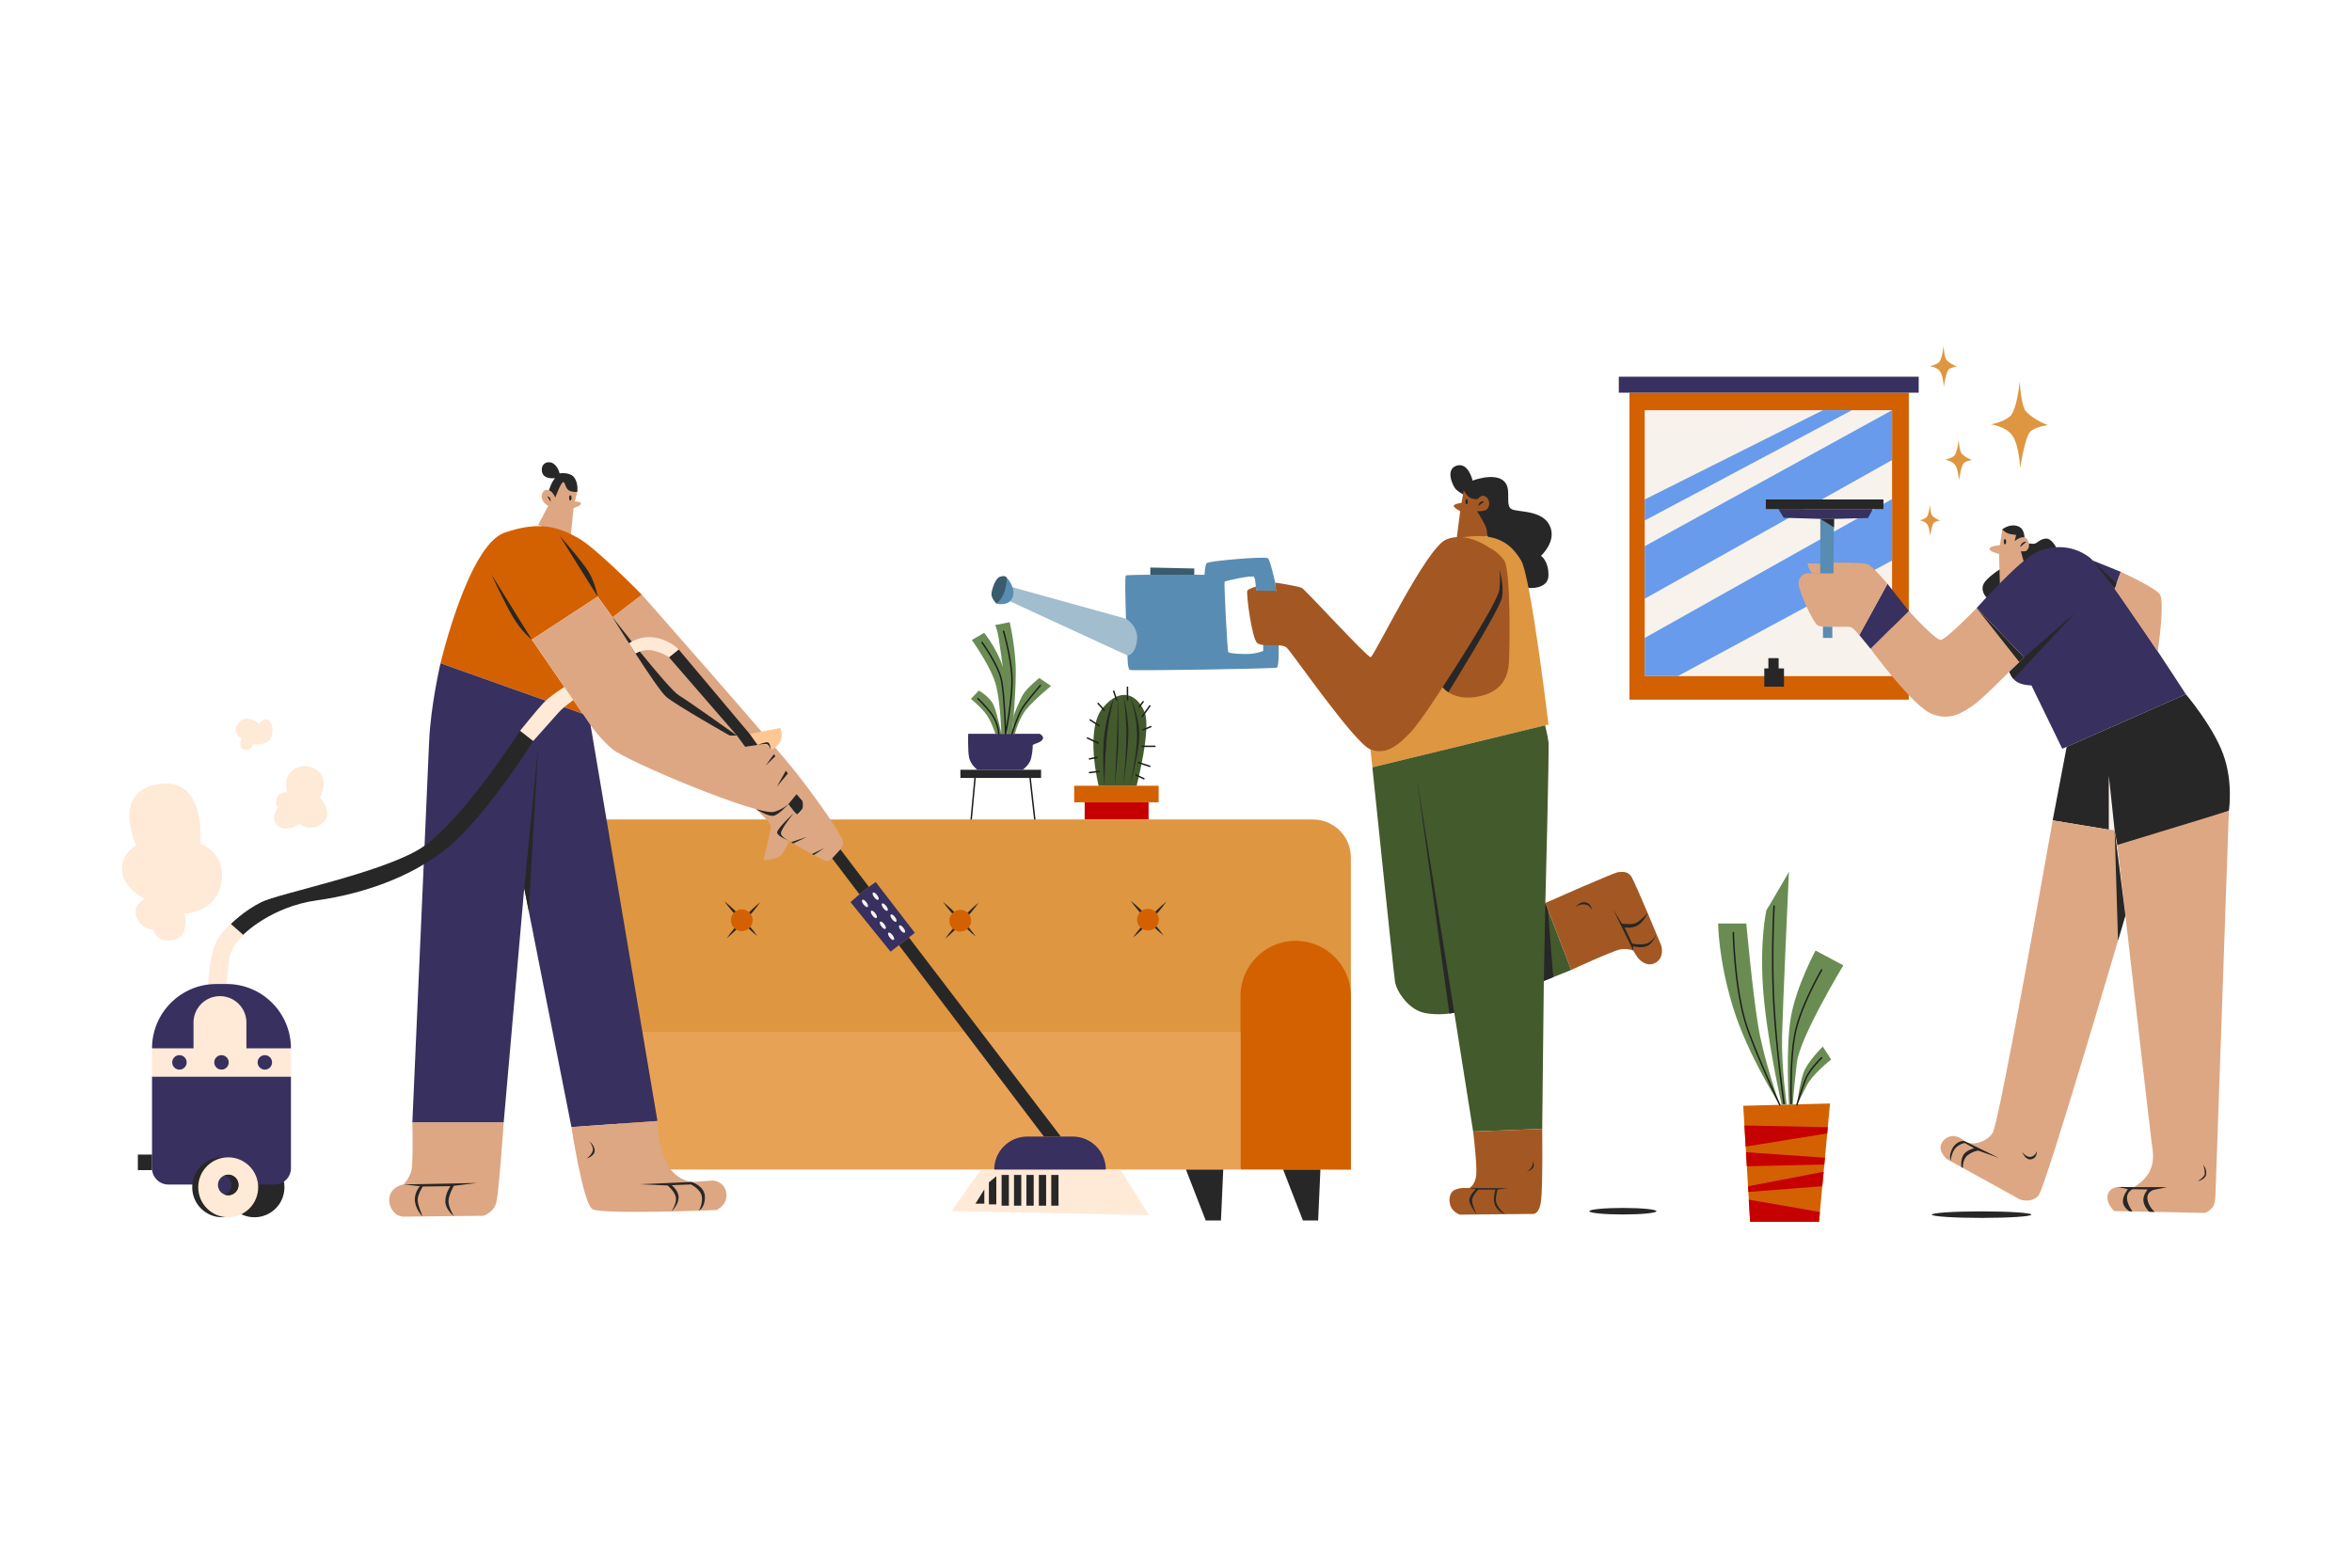 <svg xmlns="http://www.w3.org/2000/svg" xml:space="preserve" viewBox="0 0 600 400" id="cleaning-room">
  <path fill="#C60000" d="M276.697 204.712h16.311v4.382h-16.311z"></path>
  <path fill="#D36101" d="M274.027 200.489h21.554v4.223h-21.554z"></path>
  <path fill="#435A2C" d="M280.265 200.489s-3.641-14.32 1.092-19.927c4.733-5.607 8.884-3.155 10.631 1.153 1.748 4.308-2.039 18.774-2.039 18.774h-9.684z"></path>
  <path fill="#282727" d="M281.758 200.489s-.765-7.803 0-13.41c.764-5.607 2.361-8.965 2.361-8.965s-1.451 5.692-1.888 11.188c-.437 5.495-.473 11.187-.473 11.187zM284.379 200.489s.546-10.68.619-14.175.278-8.744.278-8.744-.014 7.899 0 11.325c.013 3.427-.897 11.594-.897 11.594zM286.563 200.489s.947-10.279.765-14.903c-.182-4.624-.765-8.285-.765-8.285s1.092 4.207 1.274 8.649c.183 4.442-1.274 14.539-1.274 14.539zM288.202 200.489s2.002-8.204 1.857-13.483c-.146-5.279-1.857-9.462-1.857-9.462s2.039 4.11 2.403 8.88c.364 4.769-2.403 14.065-2.403 14.065z"></path>
  <path fill="#1E1D1D" d="M291.369 183.005a.187.187 0 0 1-.151-.296l1.966-2.703c.06-.082.177-.101.26-.041s.101.177.041.26l-1.966 2.703a.181.181 0 0 1-.15.077zM290.638 180.53a.187.187 0 0 1-.149-.298l.986-1.311a.187.187 0 0 1 .298.224l-.986 1.311a.189.189 0 0 1-.149.074zM287.619 178.709a.187.187 0 0 1-.186-.186v-3.167a.186.186 0 0 1 .372 0v3.167a.186.186 0 0 1-.186.186zM284.827 178.709a.185.185 0 0 1-.177-.128l-.709-2.148a.187.187 0 0 1 .118-.235.187.187 0 0 1 .235.118l.709 2.148a.187.187 0 0 1-.176.245zM281.685 181.403a.187.187 0 0 1-.139-.062l-1.566-1.747a.187.187 0 0 1 .278-.248l1.566 1.747a.187.187 0 0 1-.139.31zM280.338 185.335a.185.185 0 0 1-.102-.031l-2.221-1.456a.184.184 0 0 1-.054-.257.187.187 0 0 1 .257-.054l2.221 1.456a.186.186 0 0 1-.101.342zM280.119 189.777a.182.182 0 0 1-.079-.018l-2.694-1.274a.186.186 0 1 1 .158-.336l2.694 1.274a.186.186 0 0 1-.079.354zM277.935 193.819a.185.185 0 0 1-.034-.368l1.893-.364c.098-.023.198.047.217.148.02.1-.047.198-.148.217l-1.893.364a.216.216 0 0 1-.035.003zM277.935 197.314a.187.187 0 0 1-.023-.371l2.403-.291c.11-.01.194.06.207.162a.186.186 0 0 1-.162.207l-2.403.291-.022.002zM291.806 198.879a.182.182 0 0 1-.079-.018l-2.003-.947a.186.186 0 1 1 .158-.336l2.003.947a.186.186 0 0 1-.079.354zM293.335 195.712a.184.184 0 0 1-.057-.009l-2.913-.946a.185.185 0 1 1 .115-.353l2.913.946a.185.185 0 0 1 .119.234.187.187 0 0 1-.177.128zM294.61 190.615h-3.24a.186.186 0 0 1 0-.372h3.24a.186.186 0 0 1 0 .372zM291.624 186.391a.186.186 0 0 1-.07-.359l1.966-.801a.187.187 0 0 1 .141.345l-1.966.801a.176.176 0 0 1-.071.014zM247.522 211.695l-.017-.001a.186.186 0 0 1-.168-.203l1.311-14.053c.009-.102.094-.185.203-.168.102.009.177.1.168.203l-1.311 14.053a.188.188 0 0 1-.186.169zM264.221 211.452a.187.187 0 0 1-.185-.165l-1.553-13.81a.186.186 0 0 1 .164-.206.183.183 0 0 1 .206.164l1.553 13.81a.186.186 0 0 1-.164.206l-.021.001z"></path>
  <path fill="#282727" d="M244.998 196.411h20.583v2.087h-20.583z"></path>
  <path fill="#38305E" d="M246.988 187.237h18.204s1.359.583.728 1.505c-.631.922-2.524 1.019-2.476 1.505.049.485-.146 2.573-.583 3.786-.437 1.214-1.942 2.379-1.942 2.379h-11.602s-1.699-1.262-2.087-3.058c-.388-1.797-.242-6.117-.242-6.117z"></path>
  <path fill="#6A8C53" d="m247.91 163.304 3.155-1.845s4.558 5.534 5.459 11.602c.901 6.068.415 14.175.415 14.175h-1.505s-.146-7.233-1.262-12.039c-1.116-4.805-6.262-11.893-6.262-11.893z"></path>
  <path fill="#6A8C53" d="m247.667 178.329 2.039-2.136s2.767 1.553 3.738 3.665c.971 2.112 1.99 7.379 1.99 7.379h-1.505s-1.068-3.519-2.767-5.522c-1.698-2.003-3.495-3.386-3.495-3.386zM255.786 170.032s-.642-4.835-1.006-7.128-.91-3.422-.91-3.422l3.714-.728s1.165 4.842 1.493 10.595c.328 5.752-.91 17.888-.91 17.888h-1.226l-1.155-17.205z"></path>
  <path fill="#6A8C53" d="m268.129 175.028-3.01-2.033s-3.083 2.47-4.102 4.144c-1.019 1.675-2.438 5.462-2.438 5.462l-.414 4.635h.74s.971-3.908 2.985-6.335c2.015-2.427 6.239-5.873 6.239-5.873z"></path>
  <path fill="#1E1D1D" d="M254.779 187.423c-.1 0-.183-.08-.186-.181-.001-.028-.097-2.763-1.928-5.135-1.86-2.408-3.334-3.698-3.348-3.711a.185.185 0 0 1-.018-.262.185.185 0 0 1 .262-.018c.015.013 1.516 1.327 3.399 3.764 1.908 2.472 2.002 5.236 2.005 5.352a.186.186 0 0 1-.181.191h-.005zM256.524 187.423l-.016-.001a.185.185 0 0 1-.17-.18c-.003-.102-.274-10.177-1.085-13.849-.807-3.651-4.832-9.292-4.872-9.349a.185.185 0 0 1 .043-.259.184.184 0 0 1 .259.043c.167.233 4.111 5.76 4.933 9.486.613 2.775.92 9.14 1.037 12.206.467-2.647 1.3-7.872 1.327-11.633.036-5.203-2.119-12.688-2.141-12.762a.187.187 0 0 1 .127-.231.188.188 0 0 1 .23.127c.022.076 2.192 7.611 2.155 12.869-.036 5.248-1.629 13.304-1.645 13.384a.185.185 0 0 1-.182.149zM258.165 187.423a.186.186 0 0 1-.178-.24c.061-.204 1.516-5.002 2.877-6.946 1.349-1.927 4.351-5.417 4.381-5.452a.186.186 0 1 1 .282.242c-.03.035-3.02 3.511-4.358 5.423-1.327 1.894-2.811 6.791-2.826 6.84a.186.186 0 0 1-.178.133z"></path>
  <path fill="#D36101" d="M415.678 100.197h71.263v78.326h-71.263z"></path>
  <path fill="#F8F2ED" d="M419.562 104.663h63.107v67.854h-63.107z"></path>
  <path fill="#689BEC" d="m465.046 104.663-45.484 22.78v5.375l52.864-28.155zM482.669 104.663l-63.107 34.697v13.41l63.107-35.387zM419.562 162.77l63.107-35.439v15.682l-54.661 29.504h-8.446z"></path>
  <path fill="#282727" d="M450.072 170.55h5.024v4.66h-5.024zM451.115 167.928h2.621v2.621h-2.621z"></path>
  <path fill="#38305E" d="M412.96 96.12h76.505v4.078H412.96z"></path>
  <g fill="#DE9641">
    <path d="M515.207 97.396s-.631 7.476-2.621 8.981-4.757 1.893-4.757 1.893 3.981.485 5.631 3.01 1.893 8.228 1.893 8.228 1.127-7.884 2.621-9.43c1.056-1.092 4.442-1.626 4.442-1.626s-3.665-1.274-5.655-3.58c-1.146-1.328-1.554-7.476-1.554-7.476zM495.794 88.248s-.3 3.55-1.245 4.265-2.259.899-2.259.899 1.891.231 2.674 1.429c.784 1.199.899 3.908.899 3.908s.535-3.744 1.245-4.478c.501-.519 2.11-.772 2.11-.772s-1.741-.605-2.686-1.7c-.545-.631-.738-3.551-.738-3.551zM499.652 112.132s-.3 3.55-1.245 4.265-2.259.899-2.259.899 1.89.231 2.674 1.429c.784 1.199.899 3.908.899 3.908s.535-3.744 1.245-4.478c.501-.519 2.11-.772 2.11-.772s-1.741-.605-2.686-1.7c-.544-.631-.738-3.551-.738-3.551zM492.32 128.801s-.229 2.716-.952 3.263-1.728.688-1.728.688 1.446.176 2.046 1.094c.6.917.688 2.989.688 2.989s.409-2.864.952-3.426c.384-.397 1.614-.591 1.614-.591s-1.332-.463-2.055-1.301c-.417-.482-.565-2.716-.565-2.716z"></path>
  </g>
  <path fill="#DE9641" d="M154.722 209.094h180.21c5.345 0 9.678 4.333 9.678 9.678v79.648l-174.661-1.863-10.777-18.495-4.45-68.968z"></path>
  <path fill="#D36101" d="M344.61 298.421h-28.156v-44.29c0-7.775 6.303-14.078 14.078-14.078 7.775 0 14.078 6.303 14.078 14.078v44.29z"></path>
  <path fill="#E8A256" d="M158.22 263.316h158.234v35.104H158.22z"></path>
  <g fill="#282727">
    <path d="M193.941 230.186c-1.211 1.734-2.588 3.315-4.005 4.859-1.434 1.528-2.909 3.018-4.551 4.352 1.21-1.736 2.587-3.316 4.006-4.859 1.435-1.527 2.91-3.016 4.55-4.352z"></path>
    <path d="M184.803 229.967c1.609 1.274 3.06 2.709 4.472 4.182 1.395 1.489 2.751 3.018 3.939 4.701-1.616-1.278-3.064-2.71-4.472-4.182-1.392-1.487-2.744-3.013-3.939-4.701zM249.666 230.307c-1.212 1.734-2.588 3.315-4.005 4.859-1.434 1.528-2.909 3.018-4.551 4.352 1.21-1.736 2.587-3.316 4.005-4.859 1.435-1.526 2.91-3.016 4.551-4.352z"></path>
    <path d="M240.528 230.089c1.609 1.274 3.06 2.709 4.472 4.182 1.395 1.489 2.751 3.018 3.938 4.701-1.616-1.278-3.064-2.71-4.472-4.182-1.392-1.488-2.744-3.014-3.938-4.701zM297.557 230.034c-1.211 1.734-2.588 3.315-4.005 4.859-1.434 1.528-2.909 3.018-4.551 4.352 1.21-1.736 2.587-3.316 4.005-4.859 1.435-1.526 2.91-3.016 4.551-4.352z"></path>
    <path d="M288.418 229.816c1.609 1.274 3.06 2.709 4.472 4.182 1.395 1.489 2.751 3.018 3.939 4.701-1.616-1.278-3.064-2.71-4.472-4.182-1.392-1.488-2.744-3.014-3.939-4.701z"></path>
  </g>
  <path fill="#282727" d="m336.843 298.421-.583 12.991h-3.883l-5.049-12.991zM312.053 298.421l-.583 12.991h-3.883l-5.049-12.991z"></path>
  <circle cx="189.238" cy="234.804" r="2.776" fill="#D36101"></circle>
  <circle cx="244.962" cy="234.925" r="2.776" fill="#D36101"></circle>
  <circle cx="292.853" cy="234.652" r="2.776" fill="#D36101"></circle>
  <path fill="#D36101" d="M446.455 311.752h17.573l2.816-30.194-22.137.582z"></path>
  <path fill="#6A8C53" d="M454.029 281.895s-8.157-12.57-11.943-24.9c-3.786-12.33-3.786-21.359-3.786-21.359h7.185s1.553 17.087 3.01 26.02c1.455 8.931 5.534 20.239 5.534 20.239zM450.63 232.188c.291-.34 5.728-9.718 5.728-9.718s-1.553 33.844-1.748 41.805c-.194 7.961 1.165 17.573 1.165 17.573l-1.262.046s-3.883-17.048-4.757-29.712c-.874-12.663.874-19.994.874-19.994zM463.154 242.528l7.087 3.786s-11.068 18.253-11.845 24.757c-.777 6.505-1.068 10.823-1.068 10.823l-.971-.061s-.874-14.257.485-22.218c1.361-7.961 6.312-17.087 6.312-17.087z"></path>
  <path fill="#6A8C53" d="M458.397 281.895s.68-5.434 1.699-8.25 4.903-6.602 4.903-6.602l2.136 3.301s-4.757 3.689-6.262 6.699-2.476 4.852-2.476 4.852z"></path>
  <path fill="#C60000" d="m446.121 306.093 18.141 3.147-.234 2.512h-17.573zM446.005 304.13l18.87-1.461.344-3.69-19.3 3.691zM445.618 297.574l19.772-.431.164-1.753-20.147-1.398zM445.004 287.163l.318 5.386 20.809-3.349.149-1.595z"></path>
  <path fill="#1E1D1D" d="M458.397 282.081a.186.186 0 0 1-.178-.24c.012-.039 1.179-3.87 2.189-6.468 1.023-2.63 4.045-5.482 4.173-5.602a.186.186 0 0 1 .254.272c-.031.028-3.088 2.914-4.08 5.466-1.005 2.585-2.168 6.402-2.18 6.44a.186.186 0 0 1-.178.132zM456.941 281.744a.186.186 0 0 1-.186-.18c-.004-.108-.373-10.878.974-17.81 1.35-6.941 6.764-16.275 6.818-16.369a.183.183 0 0 1 .254-.067.186.186 0 0 1 .067.254c-.054.093-5.437 9.373-6.775 16.253-1.339 6.889-.97 17.618-.967 17.725a.187.187 0 0 1-.18.193l-.005.001zM455.096 281.744a.186.186 0 0 1-.184-.159c-.017-.119-1.758-12.094-2.527-24.579-.768-12.489-.007-25.696 0-25.827.006-.102.088-.173.197-.175a.187.187 0 0 1 .175.197c-.008.132-.767 13.317 0 25.782.768 12.469 2.505 24.429 2.522 24.548a.185.185 0 0 1-.183.213zM454.029 282.081a.188.188 0 0 1-.168-.105c-.047-.097-4.704-9.774-8.117-19.093-3.42-9.338-3.744-24.76-3.747-24.914a.186.186 0 0 1 .182-.19.189.189 0 0 1 .19.182c.003.154.326 15.514 3.724 24.794 3.407 9.301 8.056 18.962 8.103 19.059a.187.187 0 0 1-.167.267z"></path>
  <path fill="#282727" d="M389.935 150.029s5.088.46 5.088-3.29-1.93-4.915-1.93-4.915 4.187-3.75 2.221-7.755-8.01-3.313-9.684-4.151c-1.675-.837-.182-4.478-1.456-6.517s-4.223-1.82-6.044-1.456c-1.82.364-2.46.692-2.46.692s-1.059-4.794-4.093-3.823-.874 5.413-.121 6.092c.752.68 1.763 1.236 1.763 1.236l7.169 12.332 9.547 11.555z"></path>
  <path fill="#A35824" d="m371.649 137.027.85-6.587s-2.015-1.044-1.602-1.505c.413-.461 1.942-.631 1.942-.631l.558-3.18s.898 1.723 2.039 2.063c1.141.34 1.626.097 1.626.097s.898-1.408 2.087-.461.874 3.01-.243 3.374-2.112.218-2.112.218 2.087 3.325 2.379 4.418.171 2.08.171 2.08l-7.55 1.003-.145-.889z"></path>
  <path fill="#DE9641" d="m350.095 195.78 44.927-10.922s-4.515-37.791-6.99-41.869c-2.476-4.078-5.097-5.37-8.01-5.962-2.913-.592-6.844.06-6.844.06l-23.568 54.13.485 4.563z"></path>
  <path fill="#435A2C" d="M350.095 195.78s5.388 52.185 5.777 54.709c.388 2.524 3.471 7.039 7.33 7.913 3.859.874 7.791 0 7.791 0l4.806 30.291 17.622-.655.413-37.743 6.99-2.816-6.602-17.087s1.019-39.321.801-41.068c-.218-1.748-.87-4.255-.87-4.255l-44.058 10.711z"></path>
  <path fill="#282727" d="m361.455 198.693 9.538 59.709-1.261.207zM394.222 230.392l-.389 19.903 2.417-.973-1.385-17.265z"></path>
  <path fill="#A35824" d="M375.799 288.694s1.019 8.301.801 10.995c-.218 2.694-1.78 3.454-1.78 3.454s-2.758-.323-4.093.697c-1.335 1.019-1.117 3.495-.316 4.587s1.966 1.493 1.966 1.493l18.641-.182s1.638.328 2.112-3.35c.473-3.677.291-18.35.291-18.35l-17.622.656z"></path>
  <path fill="#282727" d="m384.719 303.184-9.899-.041 1.635.296s-1.559 1.493-1.635 2.712c-.076 1.22 1.89 3.726 1.89 3.726s-1.329-2.706-1.165-3.799c.164-1.092 1.565-2.549 1.565-2.549h4.405s-.892 2.385-.073 4.096 2.494 2.181 2.494 2.181-2.339-1.89-2.325-3.583c.013-1.693.45-2.712.45-2.712l2.658-.327zM391.054 296.169s.364.934.121 1.626c-.243.692-1.736 1.183-1.736 1.183s1.132-.608 1.432-1.511c.301-.902.183-1.298.183-1.298z"></path>
  <path fill="#A35824" d="M394.222 230.392s17.622-7.816 18.592-7.864c.971-.049 2.33-.34 3.301 1.068.971 1.408 7.67 17.621 7.67 17.621s.922 2.913-1.262 4.32c-2.184 1.408-4.223-.388-4.952-1.505-.728-1.117-.922-1.505-.922-1.505s-1.408-.583-3.252-.291c-1.845.291-12.573 5.243-12.573 5.243l-6.602-17.087z"></path>
  <path fill="#282727" d="m411.515 232.043 5.134 10.486v-1.092s1.99.607 3.568-.073 2.348-3.08 2.348-3.08-.94 2.182-2.785 2.546-3.422-.097-3.422-.097l-1.918-4.126s1.82.413 3.35-.485c1.529-.898 2.538-3.154 2.538-3.154s-2.071 2.281-3.287 2.645c-1.216.364-3.28.049-3.28.049l-2.246-3.619zM401.916 231.509s1.141-1.699 2.694-1.238 1.432 1.917 1.432 1.917-.372-1.29-1.796-1.432c-1.424-.142-2.33.753-2.33.753zM377.083 129.136s.118-.674.528-1.001c.41-.328 1.065-.182 1.065-.182l-1.593 1.183z"></path>
  <path fill="#598CB2" d="m326.171 164.653-.651-13.873-.23-2.136s-1.214-5.68-1.845-6.214c-.631-.534-15.194.68-15.631 1.262-.437.583-.534 2.961-.534 2.961s-19.56-.146-20.071.194c-.512.34.411 20.388.411 20.388s0 3.398.583 3.689 36.893-.291 37.525-.583c.629-.289.443-5.688.443-5.688zm-3.928 1.419s-1.129.546-2.949.728c-1.82.182-5.753 0-5.971-.437-.218-.437-1.129-17.658-.91-17.931.218-.273 7.063-1.729 7.464-1.256s.473 2.512.473 2.512l.146 1.019 1.748 13.858-.001 1.507z"></path>
  <path fill="#A1BDCE" d="m257.07 153.159 30.549 14.078s1.893.049 2.427-3.689-2.801-5.682-2.801-5.682l-29.08-8.056-1.095 3.349z"></path>
  <path fill="#598CB2" d="M254.197 154.008s3.204.874 4.126-1.626-1.553-5.073-1.553-5.073l-2.573 6.699z"></path>
  <path fill="#395B6D" d="M255.022 147.188c-1.065.399-1.942 2.937-2.087 4.223-.146 1.286 1.262 2.597 1.262 2.597s1.541-1.117 2.166-3.41.407-3.289.407-3.289-.389-.631-1.748-.121zM293.445 146.64v-1.831l11.213.243v1.587z"></path>
  <path fill="#A35824" d="M368.008 175.343s2.621 3.535 8.738 2.447 7.864-4.68 8.155-8.467c.291-3.786.485-23.981-1.165-26.311-1.651-2.33-3.884-3.301-3.884-3.301s-5.825-4.272-10.971-2.039-18.35 29.903-19.223 30c-.874.097-16.602-17.185-17.573-17.67s-6.796-1.359-6.796-1.359l.23 2.136-5.024-.073-.146-1.019s-1.784.473-2.148 1.019c-.364.546 1.129 12.197 2.512 13.362s6.08-.073 7.5 1.165 17.27 24.381 21.396 25.983 7.282-1.311 10.049-4.175c2.767-2.863 8.35-11.698 8.35-11.698z"></path>
  <path fill="#282727" d="M368.008 175.343s14.078-21.456 14.466-24.855c.388-3.398 0-5.146 0-5.146s1.371 4.053.643 7.257c-.728 3.204-13.635 24.022-13.635 24.022s-.46-.284-.8-.597c-.34-.311-.674-.681-.674-.681z"></path>
  <ellipse cx="374.145" cy="128.011" fill="#282727" rx=".303" ry=".68"></ellipse>
  <ellipse cx="414" cy="309.043" fill="#282727" rx="8.565" ry=".834"></ellipse>
  <path fill="#282727" d="M507.062 152.77s-1.772-1.505-1.189-3.422c.583-1.917 5.121-4.636 5.121-4.636l-.194-9.66s1.93-1.565 4.041-.765c2.112.801 1.565 4.151 1.565 4.151s1.966.473 2.694.255c.728-.218 1.311-1.129 2.767-1.274 1.456-.146 2.621 2.184 2.621 2.184l-17.426 13.167z"></path>
  <path fill="#DDA783" d="m510.181 149.105-.218-7.791s-2.439-.51-2.439-1.274c0-.765 2.658-.947 2.658-.947l.619-4.041s.765 1.019 2.148 1.238l1.383.218-.401 1.566s2.257-1.93 3.24-.437.109 2.803-.364 2.949c-.473.146-1.274.073-1.274.073l.728 2.658-6.08 5.788z"></path>
  <path fill="#38305E" d="m504.247 155.149 12.087 12.597-3.763 3.641s.632 1.893 2.088 2.694 3.568.801 3.568.801l7.864 16.165 31.529-13.908s-20.753-32.185-24.757-35.061c-4.005-2.876-8.811-3.168-13.18-1.274-4.368 1.894-15.436 14.345-15.436 14.345z"></path>
  <path fill="#282727" d="m529.222 156.533-12.888 11.214-3.763 3.641s.364.848.548 1.13c.184.282.538.736.538.736l15.565-16.721z"></path>
  <path fill="#DDA783" d="M504.247 155.149s-7.743 8.01-9.151 8.107-8.155-7.379-8.155-7.379l-9.757 9.66s10.583 14.466 15.485 16.553c4.903 2.087 8.301-.534 10.583-2.039s9.32-8.665 9.32-8.665l3.763-3.641-12.088-12.596z"></path>
  <path fill="#38305E" d="m533.863 143.013 7.156 2.888-1.563 4.294z"></path>
  <path fill="#DDA783" d="M550.451 166.215s1.89-12.777.507-14.598c-1.383-1.82-9.939-5.716-9.939-5.716l-1.562 4.294 10.994 16.02z"></path>
  <path fill="#282727" d="m504.247 155.149 10.875 13.77 1.212-1.173z"></path>
  <path fill="#38305E" d="m477.183 165.538-2.864-3.504 7.173-13.074 5.449 6.917z"></path>
  <path fill="#DDA783" d="M467.693 143.571v2.694h-6.808s-1.602.218-2.039 2.039c-.437 1.82 3.714 10.704 4.915 11.323 1.201.619 7.791.036 8.519.437.728.401 2.039 1.97 2.039 1.97l7.172-13.074s-3.823-4.587-5.133-5.024c-1.311-.437-8.665-.365-8.665-.365z"></path>
  <path fill="#DDA783" d="M461.14 143.735s.036.801.401 1.438c.364.637.765 1.092.765 1.092h2.057v-2.421l-3.223-.109z"></path>
  <path fill="#282727" d="m523.64 209.324 3.577-18.773 30.404-13.412s6.893 8.107 9.515 15.291 1.456 14.466 1.456 14.466l-28.35 9.32-.786-4.272-15.816-2.62z"></path>
  <path fill="#598CB2" d="M465.046 159.872v2.898h2.38v-2.837zM464.362 146.266v-13.872h3.513l-.182 13.872z"></path>
  <path fill="#38305E" d="m453.676 129.882 1.347 2.221 9.339.291h3.513l8.665-.218 1.238-2.294z"></path>
  <path fill="#282727" d="M450.472 127.443h30v2.439h-30zM464.362 132.394l3.485 2.149.028-2.149z"></path>
  <path fill="#F8F2ED" d="m539.456 211.946-1.496-14.054v13.806z"></path>
  <path fill="#DDA783" d="m568.592 206.897-3.398 97.233s0 2.84-.692 3.824c-.692.983-1.966 1.529-1.966 1.529l-23.192-.473s-1.966-1.748-1.711-3.859c.255-2.112 2.585-2.294 2.585-2.294l4.187.036s2.828-1.578 4.041-4.151c1.214-2.573.777-4.854.437-7.282-.34-2.427-8.756-75.871-8.756-75.871l28.465-8.692z"></path>
  <path fill="#282727" d="M562.063 297.213s.947 1.044.728 2.427c-.218 1.384-2.16 1.748-2.16 1.748s1.82-1.031 1.82-1.99c0-.959-.388-2.185-.388-2.185zM544.405 302.893h8.434l-3.374.704s-1.917.437-1.651 2.379c.267 1.942 1.868 3.245 1.868 3.245l-1.382-.028s-1.287-1.154-1.505-2.707c-.219-1.553 1.092-2.985 1.092-2.985l-3.859-.073s-1.481.631-1.432 2.282c.049 1.65 1.407 3.396 1.407 3.396l-.727-.015s-1.699-.954-1.724-2.532c-.024-1.578 1.286-3.131 1.286-3.131l-2.621-.57 4.188.035z"></path>
  <path fill="#DDA783" d="M523.64 209.324S509.999 286.8 508.3 289.13c-1.699 2.33-4.175 2.621-5.049 2.621-.874 0-2.087-.583-2.087-.583s-.825-.922-2.427-1.262-3.495.971-3.689 2.67 1.651 3.204 1.651 3.204l18.592 10.257s2.913 1.102 4.757-1.034c1.845-2.136 22.146-71.398 22.146-71.398l-2.737-21.661-15.817-2.62z"></path>
  <path fill="#282727" d="M519.562 293.669s.291 1.723-1.311 2.112c-1.602.388-2.403-1.893-2.403-1.893s1.044 1.568 2.306 1.262c1.263-.306 1.408-1.481 1.408-1.481zM509.944 295.447l-8.78-4.278s-.813-.291-2.051.601-1.675 2.712-1.657 3.386c.018.673.126 1.113.126 1.113s.311-2.515 1.439-3.516c1.129-1.001 2.184-1.111 2.184-1.111l2.403 1.329s-2.239.546-2.876 1.948-.376 2.88-.376 2.88l.373.206s-.106-2.212 1.205-3.232c1.311-1.019 2.694-1.202 2.694-1.202l5.316 1.876zM540.315 239.987l-.859-28.041 2.737 21.66z"></path>
  <ellipse cx="511.468" cy="138.213" fill="#282727" rx=".303" ry=".68"></ellipse>
  <ellipse cx="505.509" cy="309.919" fill="#282727" rx="12.694" ry=".834"></ellipse>
  <path fill="#282727" d="m539.456 150.195.46-1.262-6.053-5.92zM515.325 139.605s.202-.85.729-1.174c.526-.324.876-.189.876-.189l-1.605 1.363z"></path>
  <path fill="#DDA783" d="M192.882 206.461s3.79 3.555 3.79 4.355c0 .801-1.895 8.629-1.895 8.629s3.388.036 4.553-1.347c1.165-1.384 1.962-3.562 1.962-3.562l1.388-7.333-1.575-2.018-8.223 1.276z"></path>
  <path fill="#282727" d="M201.104 205.186s-2.466 2.827-3.886 2.973c-1.42.146-4.336-1.698-4.336-1.698l8.222-1.275z"></path>
  <path fill="#DDA783" d="M163.735 151.738s33.982 38.46 39.855 46.033c5.873 7.573 11.541 15.813 11.541 17.27 0 1.456-3.35 4.806-4.114 4.733s-12.015-5.971-11.796-7.1 3.459-5.47 3.459-5.47l.655.628s.983-.51 1.274-1.347.109-2.112.109-2.112l-1.498-1.751-41.572-22.902-5.388-22.241 7.475-5.741z"></path>
  <path fill="#282727" d="M156.259 157.479s14.078 18.155 16.893 19.903c2.816 1.748 14.855 10.316 14.855 10.316h-1.82s-11.092-2.063-18.956-8.568c-7.865-6.505-10.972-21.651-10.972-21.651z"></path>
  <circle cx="64.916" cy="302.941" r="7.646" fill="#282727"></circle>
  <path fill="#282727" d="M140.031 125.109s.5-1.493.864-2.11.704-1.005.704-1.005-3.034.485-3.35-1.723c-.316-2.209 1.699-2.791 2.913-1.99 1.214.801 1.594 2.5 1.594 2.5s2.654-.437 3.746 1.068.765 3.629.765 3.629l-5.813 2.973-1.423-3.342z"></path>
  <path fill="#DDA783" d="m137.291 133.923 2.549-4.842s-2.075-1.129-1.602-2.913c.473-1.784 2.039-1.129 2.549-.583s.874 1.347.874 1.347 1.493-4.041 2.039-3.932.51 1.638 1.456 2.148c.947.51 2.112.328 2.112.328l-.619 2.476s1.42-.039 1.566.509c.146.547-1.893 1.166-1.893 1.166l-.765 7.536-8.266-3.24z"></path>
  <path fill="#282727" d="M139.596 126.642s.437.049.68.388c.243.34.182.983.182.983l-.862-1.371z"></path>
  <path fill="#D36101" d="M112.375 169.227s7.058-30.067 16.311-33.301 14.049-1.214 18.626 1.238c4.578 2.451 16.422 14.575 16.422 14.575l-7.476 5.741-3.786-5.243-16.796 10.971 13.01 18.932-36.311-12.913z"></path>
  <path fill="#282727" d="m125.385 146.605 10.291 16.602s-2.573-1.942-4.854-5.825-5.437-10.777-5.437-10.777zM152.473 152.236l-9.717-15.534s5.785 6.505 7.436 9.272c1.65 2.767 2.281 6.262 2.281 6.262z"></path>
  <path fill="#DDA783" d="M156.259 157.479s11.214 18.196 13.689 20.311c2.476 2.116 16.238 9.907 16.238 9.907h1.82l2.087 2.84s5.049-.874 5.437-.534 8.01 10.583 8.058 11.505c.049.922-2.087 4.515-6.117 5.631-4.029 1.117-37.136-12.67-41.214-15.971s-7.573-9.029-7.573-9.029l-13.01-18.932 16.796-10.971 3.789 5.243z"></path>
  <path fill="#38305E" d="M105.191 286.412h23.301l5.243-59.806 12.039 60.971 21.942-1.553-17.058-100.993-1.971-2.891-36.311-12.913s-2.524 10.777-2.913 20.097c-.389 9.32-4.272 97.088-4.272 97.088z"></path>
  <path fill="#282727" d="m203.22 202.622 1.498 1.751s.312 1.439-.109 2.112-1.274 1.347-1.274 1.347l-.655-.628-1.575-2.018 2.115-2.564z"></path>
  <path fill="#FFC794" d="m191.247 187.261 7.791-1.505s.801 1.796 0 3.398-2.385 2.272-2.385 2.272-.77-1.347-1.122-1.422c-.352-.075-2.29.066-2.29.066l-1.994-2.809z"></path>
  <path fill="#282727" d="m205.895 213.499-4.08 1.377.542.338zM210.313 216.363l-3.202 1.546.502.265zM197.415 192.439l-2.094 2.904 2.476-2.391zM200.482 196.647l-2.329 4.109 2.834-3.394zM170.677 167.722l17.33 19.976 2.087 2.84 3.147-.468-1.994-2.809-18.095-21.529s-.752-.316-1.553.291c-.801.607-.922 1.699-.922 1.699z"></path>
  <path fill="#FFE9D7" d="M162.13 166.77s1.994-1.354 4.591-.748c2.597.607 3.956 1.699 3.956 1.699l2.476-1.99s-2.087-2.354-6.019-3.034c-3.932-.68-6.683 1.455-6.683 1.455l1.679 2.618zM132.667 186.46s.049 1.068.874 1.796 2.476.825 2.476.825 5.175-5.819 6.456-7.257c1.282-1.438 3.792-3.208 3.792-3.208l-2.292-3.335s-3.685 2.32-5.311 4.043-5.995 7.136-5.995 7.136z"></path>
  <path fill="#282727" d="m133.735 226.606 3.556-36.068-2.403 41.906zM58.904 235.756s-.51 1.274 1.019 2.257 2.112.51 2.112.51 6.942-7.16 18.884-8.811 26.02-6.408 35.437-15.34c9.418-8.932 19.66-25.291 19.66-25.291l-3.35-2.621s-15.243 23.738-25.437 30.049-36.105 11.444-40.571 13.677-7.754 5.57-7.754 5.57z"></path>
  <path fill="#FFE9D7" d="M53.079 251.703s.146-7.573 2.184-11.541c1.292-2.515 3.641-4.405 3.641-4.405l3.131 2.767s-3.131 3.386-3.495 5.68c-.364 2.294-.801 7.5-.801 7.5l-4.66-.001z"></path>
  <path fill="#DDA783" d="M145.774 287.577s2.961 19.466 5.34 20.922 31.699.243 31.699.243 2.961-1.359 2.476-4.369c-.485-3.01-3.398-3.155-3.398-3.155l-5.461.364s-4.223-.364-6.481-5.024c-2.257-4.66-2.233-10.534-2.233-10.534l-21.942 1.553z"></path>
  <path fill="#282727" d="M150.24 291.169s1.359.85 1.456 2.33c.097 1.481-2.039 2.087-2.039 2.087s1.729-1.254 1.596-2.415c-.133-1.16-1.013-2.002-1.013-2.002zM163.25 302.164l13.18-.583s3.374 1.019 3.398 3.811c.024 2.791-1.551 3.514-1.551 3.514s1.09-1.772.75-3.662c-.34-1.89-2.791-3.031-2.791-3.031l-4.903.194s1.893 1.383 1.772 3.277c-.121 1.893-1.795 3.416-1.795 3.416s1.358-2.057 1.116-3.562c-.243-1.505-2.112-3.058-2.112-3.058l-7.064-.316z"></path>
  <path fill="#DDA783" d="M105.191 286.412s.279 10.546-.303 12.476c-.583 1.93-1.93 3.313-1.93 3.313s-3.058.51-3.568 3.168 1.42 4.405 2.075 4.697a5.07 5.07 0 0 0 1.347.364l20.461-.218s2.694-.765 3.35-3.459c.655-2.694 1.869-20.34 1.869-20.34h-23.301v-.001z"></path>
  <path fill="#282727" d="m121.708 301.837-18.75.364 4.151.473s-1.493 1.62-1.256 3.841c.237 2.221 1.984 3.914 1.984 3.914s-1.347-3.022-1.292-4.387 1.311-3.295 1.311-3.295l7.045-.091s-1.384 1.93-1.292 4.005c.091 2.075 2.166 3.63 2.166 3.63s-1.419-2.246-1.365-3.867c.055-1.62 1.365-3.859 1.365-3.859l5.933-.728z"></path>
  <path fill="#38305E" d="M70.046 302.237H42.957a4.174 4.174 0 0 1-4.174-4.174v-23.399H74.22v23.399a4.174 4.174 0 0 1-4.174 4.174z"></path>
  <path fill="#FFE9D7" d="M38.783 267.48H74.22v7.185H38.783z"></path>
  <path fill="#38305E" d="M74.22 267.48H38.783c0-9.062 7.346-16.408 16.408-16.408h2.621c9.062 0 16.408 7.346 16.408 16.408z"></path>
  <path fill="#FFE9D7" d="M62.861 267.666H49.365v-6.748a6.748 6.748 0 1 1 13.496 0v6.748z"></path>
  <circle cx="45.773" cy="271.072" r="1.845" fill="#38305E"></circle>
  <circle cx="56.501" cy="271.072" r="1.845" fill="#38305E"></circle>
  <circle cx="67.561" cy="271.072" r="1.845" fill="#38305E"></circle>
  <path fill="#282727" d="M35.166 294.592h3.617v3.968h-3.617z"></path>
  <path fill="#FFE9D7" d="M39.026 237.188s.922 3.544 5.243 2.621c4.32-.922 2.816-6.699 2.816-6.699s8.155-.194 9.418-7.961c1.262-7.767-5.437-9.806-5.437-9.806s1.748-17.233-10.583-15.291-5.728 15.68-5.728 15.68-3.835 1.748-3.592 6.359c.243 4.612 5.777 7.282 5.777 7.282s-3.398 1.553-2.039 4.757c1.358 3.204 4.125 3.058 4.125 3.058zM70.967 205.902s-2.379 3.204 0 4.879 5.388-.583 5.388-.583 2.694 2.379 5.874-.146c3.18-2.524-.655-6.578-.655-6.578s2.864-4.879-1.068-7.209-7.233.922-7.452 2.816c-.218 1.893.146 3.155.146 3.155s-1.602-.531-2.451 1.191.218 2.475.218 2.475zM61.708 188.444s-1.183 2.239.546 2.803 2.33-1.311 2.33-1.311 3.75.437 4.606-1.93c.856-2.367-.073-4.223-1.183-4.424-1.11-.2-1.857 1.074-1.857 1.074s-2.712-2.276-4.678-.783c-1.967 1.495-1.639 3.879.236 4.571z"></path>
  <path fill="#282727" d="m214.387 216.716 7.261 9.574-2.403 1.893-6.957-9.163z"></path>
  <path fill="#38305E" d="m216.968 230.186 2.277-2.003 2.403-1.893 1.747-1.238 9.976 12.962-6.189 4.806z"></path>
  <path fill="#282727" d="m266.308 290.004-36.987-48.845 2.539-1.972 38.769 50.817z"></path>
  <path fill="#FFE9D7" d="m242.692 309.009 7.573-10.588h35.534l7.354 11.608z"></path>
  <path fill="#38305E" d="M282.085 298.421h-28.447a8.416 8.416 0 0 1 8.416-8.416h11.614a8.415 8.415 0 0 1 8.417 8.416z"></path>
  <path fill="#282727" d="m251.102 303.475-2.257 3.641h2.257zM252.267 301.691v5.607h1.893v-7.172zM255.507 299.798h1.857v7.828h-1.857zM258.675 299.798h1.857v7.828h-1.857zM261.842 299.798h1.857v7.828h-1.857zM265.01 299.798h1.857v7.828h-1.857zM268.177 299.798h1.857v7.828h-1.857zM196.653 191.426s-.467-1.446-1.049-1.568c-.583-.121-2.363.212-2.363.212s2.096-.818 2.678-.649c.583.17.734 2.005.734 2.005zM201.292 214.537s-1.925-.844-2.071-1.863c-.146-1.019 3.263-5.205 3.263-5.205s-4.355 4.015-4.234 4.986c.121.971 3.042 2.082 3.042 2.082z"></path>
  <ellipse cx="220.654" cy="230.508" fill="#F8F2ED" rx=".461" ry="1.141" transform="rotate(-37.263 220.644 230.498)"></ellipse>
  <ellipse cx="223.388" cy="228.666" fill="#F8F2ED" rx=".461" ry="1.141" transform="rotate(-37.26 223.385 228.674)"></ellipse>
  <ellipse cx="222.927" cy="233.305" fill="#F8F2ED" rx=".461" ry="1.141" transform="rotate(-37.26 222.923 233.313)"></ellipse>
  <ellipse cx="225.702" cy="231.459" fill="#F8F2ED" rx=".461" ry="1.141" transform="rotate(-37.263 225.693 231.449)"></ellipse>
  <ellipse cx="225.205" cy="236.098" fill="#F8F2ED" rx=".461" ry="1.141" transform="rotate(-37.263 225.195 236.088)"></ellipse>
  <ellipse cx="227.94" cy="234.255" fill="#F8F2ED" rx=".461" ry="1.141" transform="rotate(-37.26 227.936 234.263)"></ellipse>
  <ellipse cx="227.333" cy="238.895" fill="#F8F2ED" rx=".461" ry="1.141" transform="rotate(-37.26 227.329 238.903)"></ellipse>
  <ellipse cx="230.108" cy="237.048" fill="#F8F2ED" rx=".461" ry="1.141" transform="rotate(-37.263 230.098 237.038)"></ellipse>
  <ellipse cx="145.495" cy="127.042" fill="#282727" rx=".303" ry=".68"></ellipse>
  <circle cx="56.68" cy="302.941" r="7.646" fill="#282727"></circle>
  <circle cx="58.217" cy="302.941" r="7.646" fill="#FFE9D7"></circle>
  <circle cx="58.217" cy="302.346" r="2.621" fill="#38305E"></circle>
  <path fill="#282727" d="M58.217 299.725c-.319 0-.62.065-.903.169 1.001.369 1.719 1.323 1.719 2.452s-.718 2.083-1.719 2.452c.283.104.584.169.903.169a2.621 2.621 0 0 0 0-5.242z"></path>
</svg>

